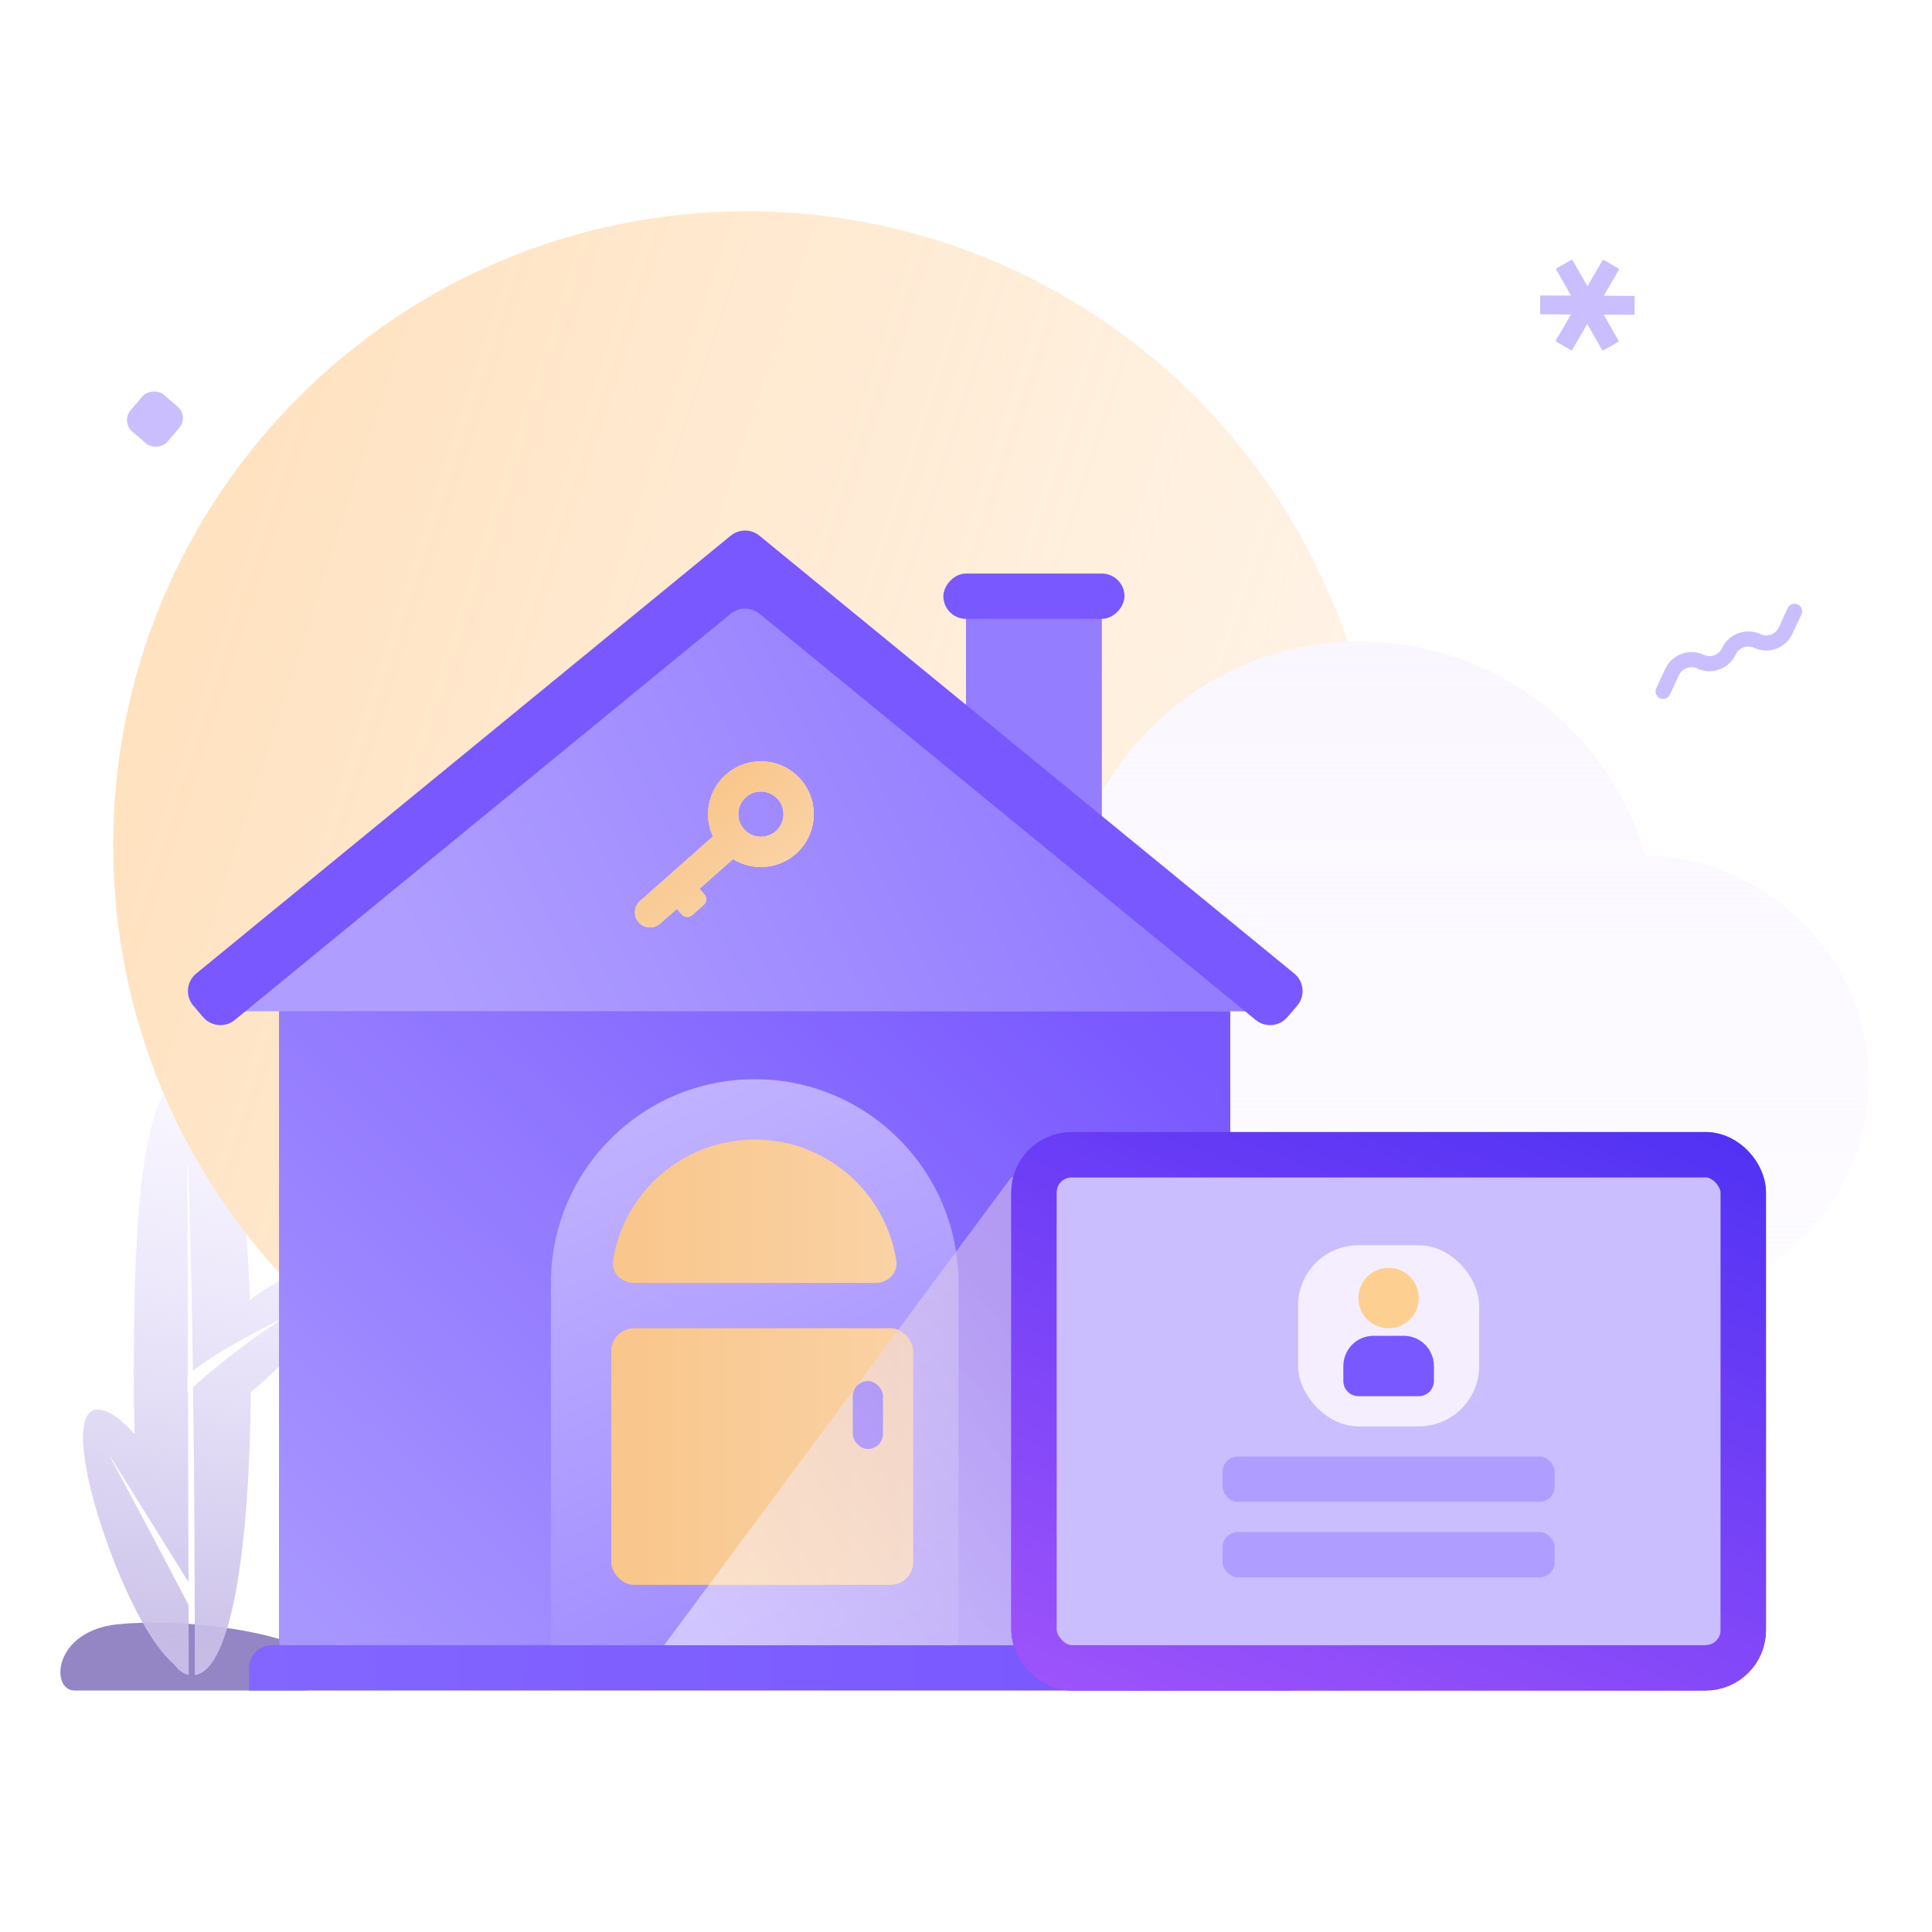 <svg width="256" height="256" viewBox="0 0 256 256" fill="none" xmlns="http://www.w3.org/2000/svg">
<path d="M9.882 224H40.126C43.006 224 44.806 220.602 40.126 218.337C35.445 216.072 24.284 214.373 15.642 215.223C7.001 216.072 6.641 224 9.882 224Z" fill="#9485C5"/>
<path opacity="0.85" fill-rule="evenodd" clip-rule="evenodd" d="M178.578 85.035C160.862 85.775 146.177 98.246 142.088 114.883C126.487 115.406 114 128.218 114 143.947C114 159.293 125.886 171.862 140.954 172.951V173.125H156.617C141.577 187.307 121.304 196 99 196C52.608 196 15 158.392 15 112C15 65.608 52.608 28 99 28C135.96 28 167.344 51.87 178.578 85.035Z" fill="url(#paint0_linear_1153_42742)"/>
<g style="mix-blend-mode:hard-light">
<path fill-rule="evenodd" clip-rule="evenodd" d="M21.671 144.86C18.439 150.76 17.728 165.165 17.728 181.998C17.728 184.755 17.766 187.447 17.843 190.047C16.002 187.933 14.268 186.775 12.952 186.775C9.371 186.775 11.147 196.538 14.811 206.101C17.352 212.735 20.314 218.208 23.024 220.504C23.631 221.299 24.292 221.79 25.008 221.941C25.005 220.59 24.996 217.22 24.983 212.664C21.535 206.012 14.333 192.547 14.333 192.547L24.975 209.632L24.954 202.195L24.954 202.194L24.954 202.187C24.938 196.597 24.921 190.416 24.904 184.399C24.887 184.415 24.872 184.429 24.861 184.44C24.838 184.461 24.826 184.472 24.826 184.472V182.264C24.85 182.243 24.874 182.222 24.898 182.2C24.86 168.284 24.826 155.764 24.826 154.238C24.826 151.859 25.266 160.57 25.558 181.654C29.713 178.369 37.665 174.596 37.665 174.596C31.96 178.247 27.341 182.213 25.587 183.78C25.717 193.846 25.811 206.534 25.814 221.968C30.705 221.275 33.065 204.937 33.237 184.435C34.547 183.411 35.925 182.128 37.337 180.716C39.611 178.442 41.269 175.975 42.183 173.87C40.634 172.447 39.138 170.966 37.699 169.431C36.273 170.054 34.683 171.017 33.1 172.28C33.002 169.201 32.851 166.262 32.644 163.512C28.228 157.832 24.525 151.57 21.671 144.86Z" fill="url(#paint1_linear_1153_42742)"/>
</g>
<path fill-rule="evenodd" clip-rule="evenodd" d="M140.954 172.951C125.886 171.862 114 159.293 114 143.947C114 128.218 126.487 115.406 142.088 114.883C146.304 97.727 161.789 85 180.246 85C198.135 85 213.232 96.955 217.983 113.311C234.439 113.836 247.613 126.999 247.613 143.161C247.613 158.81 235.261 171.648 219.538 172.923V173.125H140.954V172.951Z" fill="url(#paint2_linear_1153_42742)" fill-opacity="0.8"/>
<rect x="128" y="81" width="18" height="32" fill="#947DFF"/>
<rect width="24" height="6" rx="3" transform="matrix(1 0 0 -1 125 82)" fill="#7958FF"/>
<path d="M100 78L168 134H32L100 78Z" fill="url(#paint3_linear_1153_42742)"/>
<rect x="37" y="134" width="126" height="84" fill="#7958FF"/>
<rect x="37" y="134" width="126" height="84" fill="url(#paint4_linear_1153_42742)"/>
<path fill-rule="evenodd" clip-rule="evenodd" d="M73 170C73 155.088 85.088 143 100 143C114.912 143 127 155.088 127 170L127 218H73V170Z" fill="url(#paint5_linear_1153_42742)"/>
<path d="M100 151C90.523 151 82.667 157.938 81.234 167.012C80.975 168.648 82.343 170 84 170H116C117.657 170 119.025 168.648 118.766 167.012C117.333 157.938 109.477 151 100 151Z" fill="url(#paint6_linear_1153_42742)"/>
<g filter="url(#filter0_i_1153_42742)">
<path fill-rule="evenodd" clip-rule="evenodd" d="M98.576 107.87C99.675 109.111 101.571 109.226 102.811 108.127C104.052 107.029 104.167 105.133 103.068 103.892C101.97 102.652 100.074 102.537 98.833 103.635C97.593 104.734 97.478 106.63 98.576 107.87ZM105.463 111.122C103.089 113.224 99.686 113.421 97.125 111.827L92.675 115.768L93.32 116.497C93.686 116.911 93.648 117.543 93.234 117.909L91.737 119.235C91.324 119.601 90.692 119.563 90.326 119.149L89.68 118.42L87.464 120.383C86.637 121.116 85.373 121.039 84.641 120.212C83.908 119.385 83.985 118.121 84.812 117.389L94.473 108.833C93.2 106.098 93.808 102.743 96.181 100.641C99.076 98.078 103.5 98.346 106.063 101.24C108.626 104.135 108.358 108.559 105.463 111.122Z" fill="#FEDEAC"/>
<path fill-rule="evenodd" clip-rule="evenodd" d="M98.576 107.87C99.675 109.111 101.571 109.226 102.811 108.127C104.052 107.029 104.167 105.133 103.068 103.892C101.97 102.652 100.074 102.537 98.833 103.635C97.593 104.734 97.478 106.63 98.576 107.87ZM105.463 111.122C103.089 113.224 99.686 113.421 97.125 111.827L92.675 115.768L93.32 116.497C93.686 116.911 93.648 117.543 93.234 117.909L91.737 119.235C91.324 119.601 90.692 119.563 90.326 119.149L89.68 118.42L87.464 120.383C86.637 121.116 85.373 121.039 84.641 120.212C83.908 119.385 83.985 118.121 84.812 117.389L94.473 108.833C93.2 106.098 93.808 102.743 96.181 100.641C99.076 98.078 103.5 98.346 106.063 101.24C108.626 104.135 108.358 108.559 105.463 111.122Z" fill="url(#paint7_linear_1153_42742)"/>
<path fill-rule="evenodd" clip-rule="evenodd" d="M98.576 107.87C99.675 109.111 101.571 109.226 102.811 108.127C104.052 107.029 104.167 105.133 103.068 103.892C101.97 102.652 100.074 102.537 98.833 103.635C97.593 104.734 97.478 106.63 98.576 107.87ZM105.463 111.122C103.089 113.224 99.686 113.421 97.125 111.827L92.675 115.768L93.32 116.497C93.686 116.911 93.648 117.543 93.234 117.909L91.737 119.235C91.324 119.601 90.692 119.563 90.326 119.149L89.68 118.42L87.464 120.383C86.637 121.116 85.373 121.039 84.641 120.212C83.908 119.385 83.985 118.121 84.812 117.389L94.473 108.833C93.2 106.098 93.808 102.743 96.181 100.641C99.076 98.078 103.5 98.346 106.063 101.24C108.626 104.135 108.358 108.559 105.463 111.122Z" fill="url(#paint8_linear_1153_42742)"/>
</g>
<rect x="81" y="176" width="40" height="34" rx="3" fill="url(#paint9_linear_1153_42742)"/>
<rect x="113" y="183" width="4" height="9" rx="2" fill="#7958FF"/>
<path d="M33 224H171V221C171 219.343 169.657 218 168 218H36C34.343 218 33 219.343 33 221V224Z" fill="url(#paint10_linear_1153_42742)"/>
<g style="mix-blend-mode:multiply" opacity="0.5">
<path d="M134 156H135.5C136.605 156 137.5 156.895 137.5 158V216C137.5 217.105 136.605 218 135.5 218H88L134 156Z" fill="url(#paint11_linear_1153_42742)"/>
</g>
<rect x="137" y="153" width="94" height="68" rx="5" fill="#CABEFF"/>
<rect x="137" y="153" width="94" height="68" rx="5" stroke="#7958FF" stroke-width="6"/>
<rect x="137" y="153" width="94" height="68" rx="5" stroke="url(#paint12_linear_1153_42742)" stroke-width="6"/>
<rect x="162" y="203" width="44" height="6" rx="2" fill="#AF9EFF"/>
<rect x="162" y="193" width="44" height="6" rx="2" fill="#AF9EFF"/>
<rect x="172" y="165" width="24" height="24" rx="8" fill="#F5EEFF"/>
<circle cx="184" cy="172" r="4" fill="#FDCF90"/>
<path d="M178 181C178 178.791 179.791 177 182 177H186C188.209 177 190 178.791 190 181V183C190 184.105 189.105 185 188 185H180C178.895 185 178 184.105 178 183V181Z" fill="#7958FF"/>
<path fill-rule="evenodd" clip-rule="evenodd" d="M95.768 71.846L96.824 70.98C97.93 70.073 99.522 70.073 100.628 70.98L101.685 71.846L171.5 129C172.802 130.067 172.971 131.997 171.874 133.275L170.572 134.791C169.51 136.027 167.655 136.19 166.394 135.156L100.628 81.322C99.522 80.415 97.93 80.415 96.824 81.322L31.107 135.156C29.846 136.19 27.991 136.027 26.929 134.791L25.627 133.275C24.53 131.997 24.698 130.067 26 129L95.768 71.846Z" fill="#7958FF"/>
<path fill-rule="evenodd" clip-rule="evenodd" d="M212.345 34.501C212.38 34.441 212.457 34.421 212.516 34.456L214.462 35.591C214.522 35.626 214.542 35.703 214.507 35.762L212.509 39.187L216.474 39.205C216.544 39.206 216.599 39.262 216.599 39.331L216.589 41.584C216.589 41.653 216.532 41.709 216.463 41.708L212.498 41.691L214.465 45.133C214.499 45.193 214.478 45.27 214.418 45.304L212.462 46.422C212.402 46.456 212.326 46.435 212.291 46.375L210.324 42.933L208.326 46.358C208.292 46.417 208.215 46.437 208.155 46.403L206.209 45.267C206.15 45.232 206.129 45.156 206.164 45.096L208.162 41.671L204.197 41.653C204.128 41.653 204.072 41.596 204.072 41.527L204.083 39.274C204.083 39.205 204.139 39.15 204.208 39.15L208.173 39.168L206.206 35.725C206.172 35.665 206.193 35.588 206.253 35.554L208.209 34.436C208.269 34.402 208.345 34.423 208.38 34.483L210.347 37.926L212.345 34.501Z" fill="#CABEFF"/>
<path d="M237.791 81L236.597 83.564C235.937 84.98 234.255 85.593 232.839 84.934V84.934C231.423 84.274 229.74 84.888 229.081 86.304V86.304C228.421 87.72 226.739 88.333 225.322 87.674V87.674C223.906 87.014 222.224 87.627 221.564 89.043L220.37 91.607" stroke="#CABEFF" stroke-width="2" stroke-linecap="round" stroke-linejoin="round"/>
<rect width="6.421" height="6.421" rx="2" transform="matrix(-0.759 -0.651 -0.651 0.759 25.055 55.183)" fill="#CABEFF"/>
<defs>
<filter id="filter0_i_1153_42742" x="84.138" y="98.881" width="23.685" height="24.005" filterUnits="userSpaceOnUse" color-interpolation-filters="sRGB">
<feFlood flood-opacity="0" result="BackgroundImageFix"/>
<feBlend mode="normal" in="SourceGraphic" in2="BackgroundImageFix" result="shape"/>
<feColorMatrix in="SourceAlpha" type="matrix" values="0 0 0 0 0 0 0 0 0 0 0 0 0 0 0 0 0 0 127 0" result="hardAlpha"/>
<feOffset dy="2"/>
<feGaussianBlur stdDeviation="1"/>
<feComposite in2="hardAlpha" operator="arithmetic" k2="-1" k3="1"/>
<feColorMatrix type="matrix" values="0 0 0 0 0 0 0 0 0 0 0 0 0 0 0 0 0 0 0.04 0"/>
<feBlend mode="normal" in2="shape" result="effect1_innerShadow_1153_42742"/>
</filter>
<linearGradient id="paint0_linear_1153_42742" x1="34.042" y1="59.039" x2="197.175" y2="112" gradientUnits="userSpaceOnUse">
<stop stop-color="#FFDDB5"/>
<stop offset="1" stop-color="#FFEEDC" stop-opacity="0.7"/>
</linearGradient>
<linearGradient id="paint1_linear_1153_42742" x1="26.861" y1="223.869" x2="41.649" y2="140.844" gradientUnits="userSpaceOnUse">
<stop stop-color="#C7BDE6"/>
<stop offset="1" stop-color="#E4DBFF" stop-opacity="0.16"/>
</linearGradient>
<linearGradient id="paint2_linear_1153_42742" x1="180.807" y1="85" x2="180.807" y2="232.5" gradientUnits="userSpaceOnUse">
<stop stop-color="#F9F4FF"/>
<stop offset="1" stop-color="#FAF7FF" stop-opacity="0"/>
</linearGradient>
<linearGradient id="paint3_linear_1153_42742" x1="137" y1="94.5" x2="59" y2="134" gradientUnits="userSpaceOnUse">
<stop stop-color="#947DFF"/>
<stop offset="1" stop-color="#AF9EFF"/>
</linearGradient>
<linearGradient id="paint4_linear_1153_42742" x1="58" y1="232" x2="152" y2="134" gradientUnits="userSpaceOnUse">
<stop stop-color="#A896FF"/>
<stop offset="1" stop-color="#7958FF"/>
</linearGradient>
<linearGradient id="paint5_linear_1153_42742" x1="86" y1="145" x2="131" y2="247" gradientUnits="userSpaceOnUse">
<stop stop-color="#C1B3FF"/>
<stop offset="1" stop-color="#8F77FF"/>
</linearGradient>
<linearGradient id="paint6_linear_1153_42742" x1="128.5" y1="159.382" x2="81" y2="159.382" gradientUnits="userSpaceOnUse">
<stop stop-color="#FAD5AB"/>
<stop offset="1" stop-color="#F9C68B"/>
</linearGradient>
<linearGradient id="paint7_linear_1153_42742" x1="100.535" y1="114.507" x2="90.816" y2="103.533" gradientUnits="userSpaceOnUse">
<stop stop-color="#FFDDB5"/>
<stop offset="1" stop-color="#FFCE94"/>
</linearGradient>
<linearGradient id="paint8_linear_1153_42742" x1="103.573" y1="117.471" x2="91.971" y2="104.37" gradientUnits="userSpaceOnUse">
<stop stop-color="#FAD5AB"/>
<stop offset="1" stop-color="#F9C68B"/>
</linearGradient>
<linearGradient id="paint9_linear_1153_42742" x1="131" y1="191" x2="81" y2="191" gradientUnits="userSpaceOnUse">
<stop stop-color="#FAD5AB"/>
<stop offset="1" stop-color="#F9C68B"/>
</linearGradient>
<linearGradient id="paint10_linear_1153_42742" x1="32" y1="220.5" x2="139" y2="218" gradientUnits="userSpaceOnUse">
<stop stop-color="#8366FF"/>
<stop offset="1" stop-color="#7A59FF"/>
</linearGradient>
<linearGradient id="paint11_linear_1153_42742" x1="139.409" y1="184.414" x2="94.106" y2="215.483" gradientUnits="userSpaceOnUse">
<stop stop-color="#E1CEE8"/>
<stop offset="1" stop-color="#FFFBFF"/>
</linearGradient>
<linearGradient id="paint12_linear_1153_42742" x1="203" y1="128.5" x2="141.012" y2="295.361" gradientUnits="userSpaceOnUse">
<stop stop-color="#492EF3"/>
<stop offset="1" stop-color="#CF69FF"/>
</linearGradient>
</defs>
</svg>
